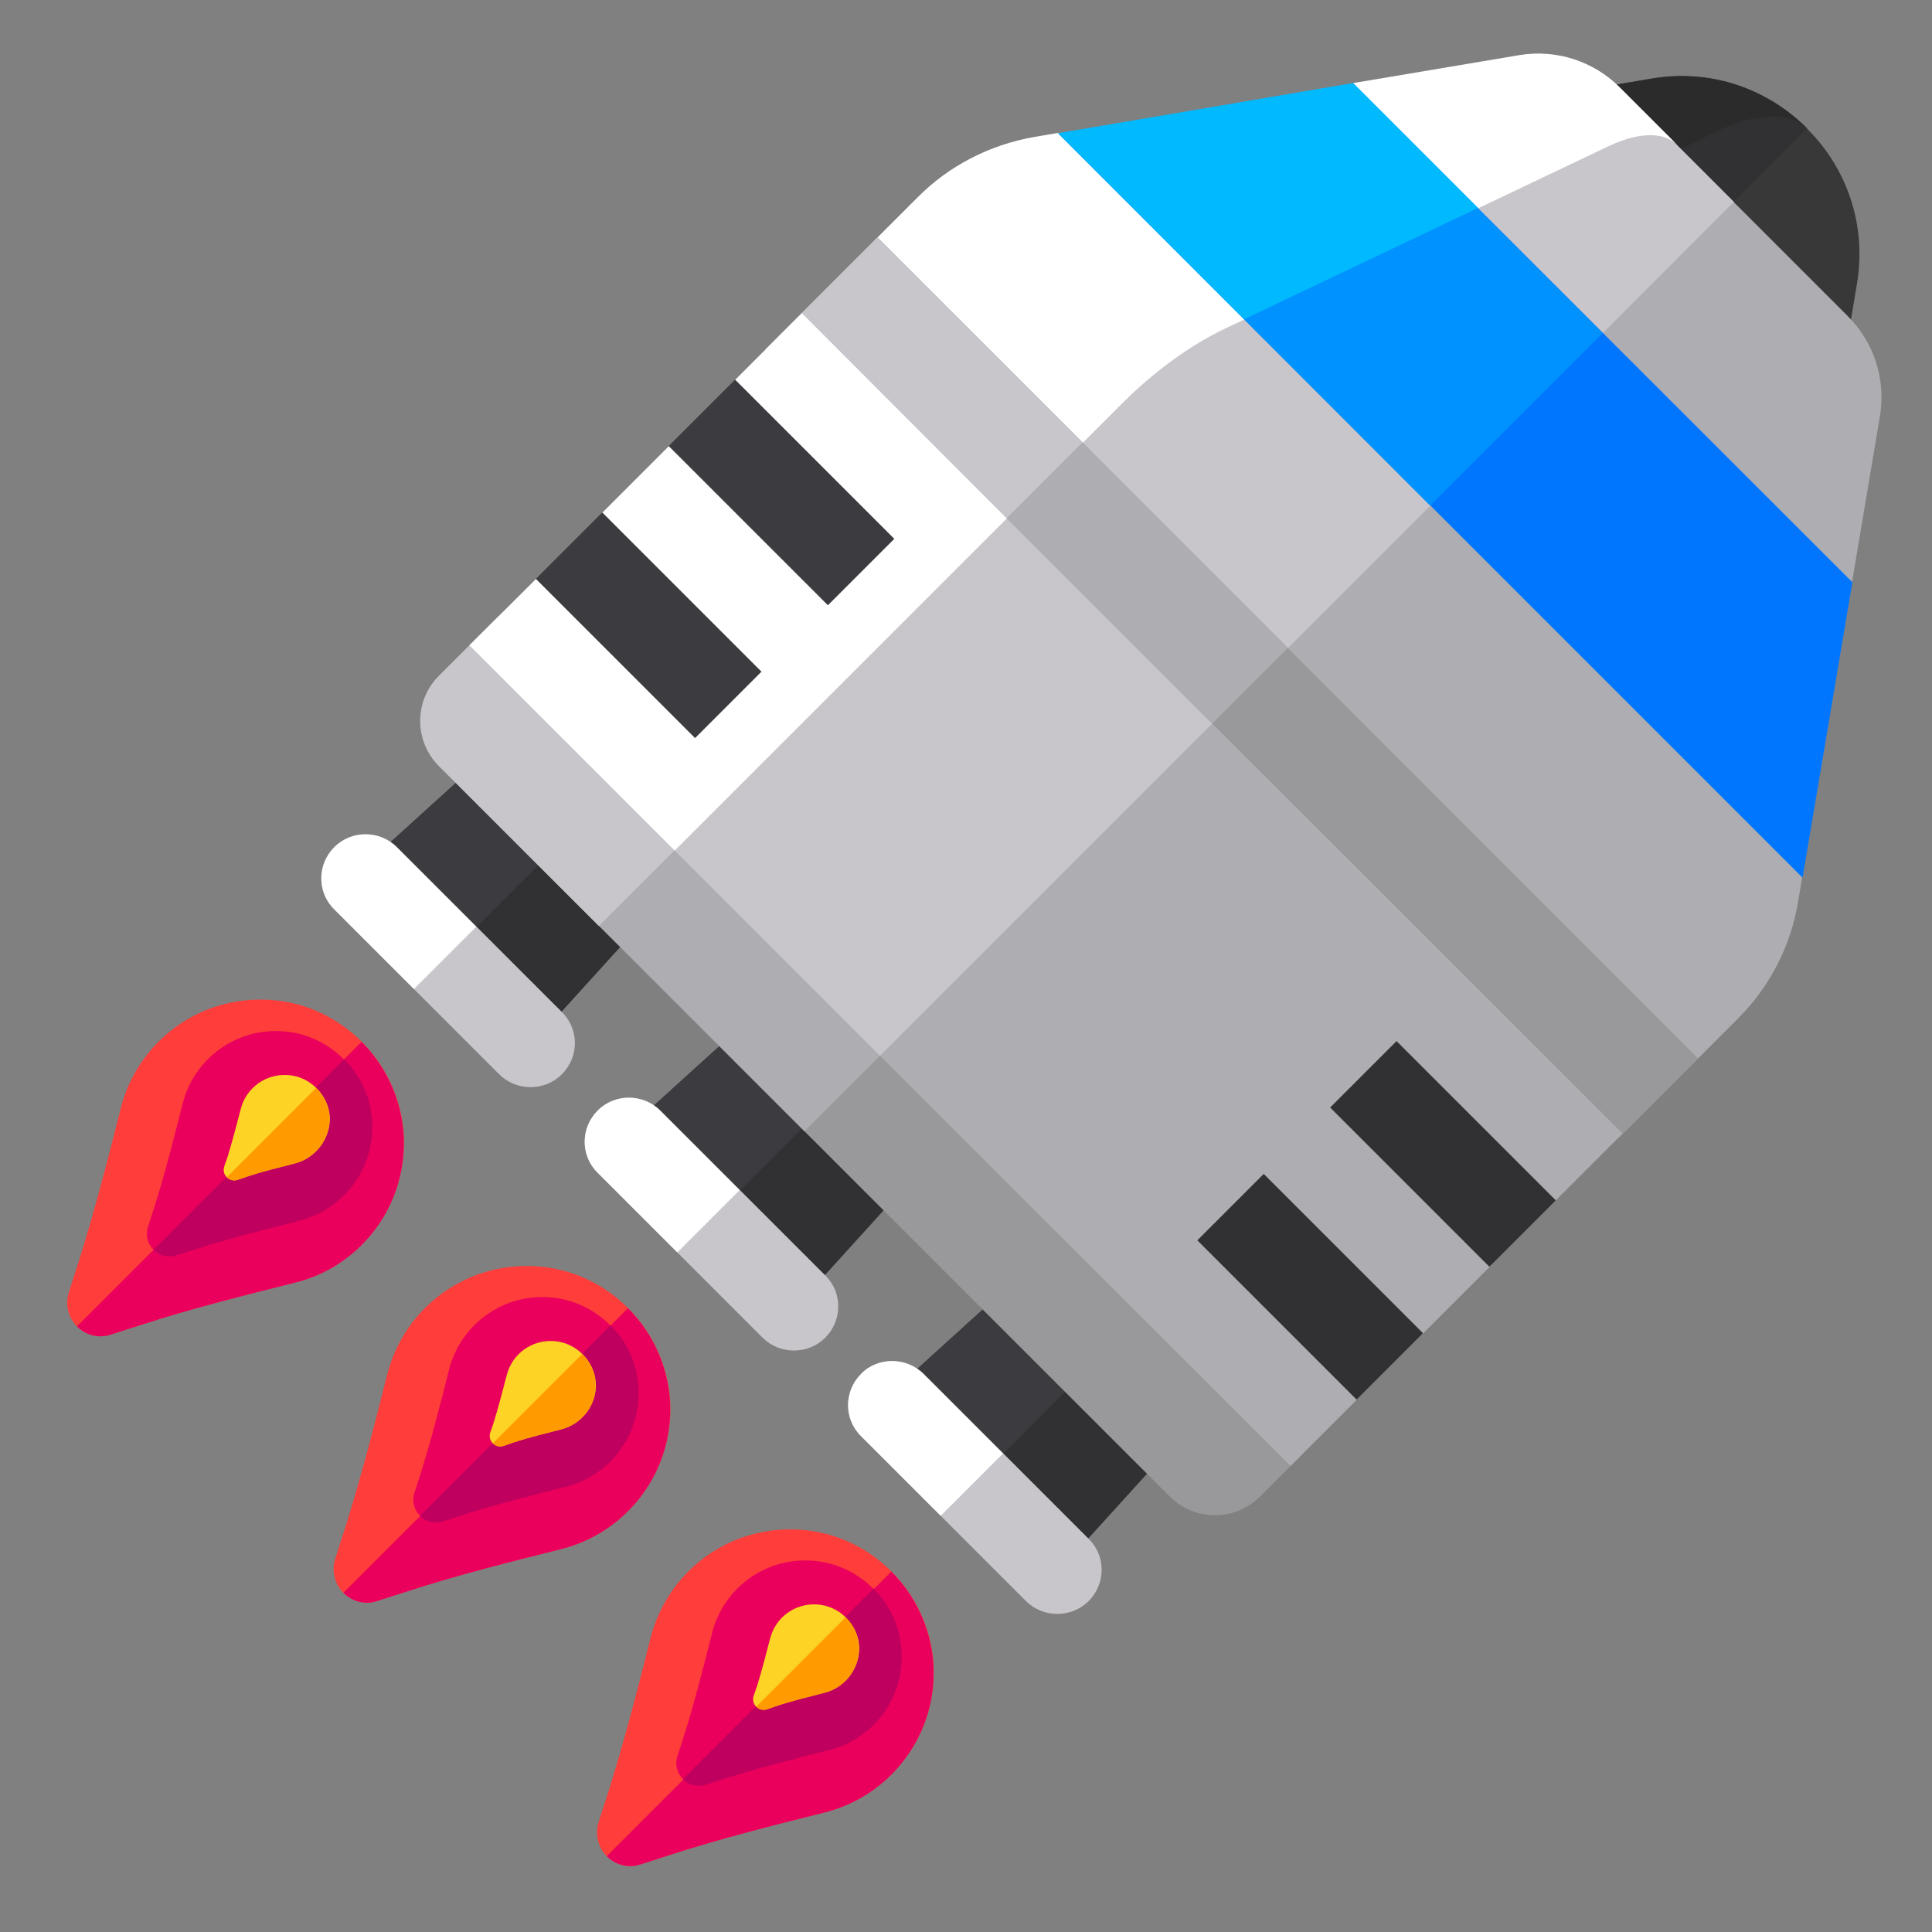<?xml version="1.0" encoding="utf-8"?>
<!-- Generator: Adobe Illustrator 24.2.3, SVG Export Plug-In . SVG Version: 6.00 Build 0)  -->
<svg version="1.1" id="Capa_1" xmlns="http://www.w3.org/2000/svg" xmlns:xlink="http://www.w3.org/1999/xlink" x="0px" y="0px"
	 viewBox="0 0 512 512" style="enable-background:new 0 0 512 512;" xml:space="preserve">
<rect x="0" y="0" width="512" height="512" fill="#808080" stroke="none"/>
<style type="text/css">
	.st0{fill:#313133;}
	.st1{fill:#3C3B40;}
	.st2{fill:#C8C6CB;}
	.st3{fill:#FFFFFF;}
	.st4{fill:#383838;}
	.st5{fill:#2B2B2B;}
	.st6{fill:#AEADB2;}
	.st7{fill:#99989B;}
	.st8{fill:#0076FF;}
	.st9{fill:#0092FF;}
	.st10{fill:#00B9FF;}
	.st11{fill:#FF3D3B;}
	.st12{fill:#EA005C;}
	.st13{fill:#BF005E;}
	.st14{fill:#FDD425;}
	.st15{fill:#FF9A01;}
</style>
<g>
	<g>
		<g>
			<g>
				<g>
					<path class="st0" d="M232.8,372.1l46.1,46.1l43.9-48.4l-41.6-41.6L232.8,372.1z"/>
					<path class="st1" d="M232.8,372.1l23.1,23.1L302,349l-20.8-20.8L232.8,372.1z"/>
					<path class="st2" d="M228.2,364.1c-4.6,4.6-4.6,12,0,16.5l43.7,43.7c2.3,2.3,5.3,3.4,8.3,3.4c3,0,6-1.1,8.3-3.4
						c4.6-4.6,4.6-12,0-16.5l-43.7-43.7c-2.3-2.3-5.3-3.4-8.3-3.4C233.4,360.7,230.4,361.8,228.2,364.1z"/>
					<path class="st3" d="M228.2,364.1c-4.6,4.6-4.6,12,0,16.5l21.1,21.1l16.5-16.5l-21.1-21.1c-2.3-2.3-5.3-3.4-8.3-3.4
						C233.4,360.7,230.4,361.8,228.2,364.1L228.2,364.1z"/>
				</g>
				<g>
					<path class="st0" d="M93.2,232.5l46.1,46.1l43.9-48.4l-41.6-41.6L93.2,232.5z"/>
					<path class="st1" d="M93.2,232.5l23.1,23.1l46.1-46.1l-20.8-20.8L93.2,232.5z"/>
					<path class="st2" d="M88.6,224.5c-4.6,4.6-4.6,12,0,16.5l43.7,43.7c2.3,2.3,5.3,3.4,8.3,3.4c3,0,6-1.1,8.3-3.4
						c4.6-4.6,4.6-12,0-16.5l-43.7-43.7c-2.3-2.3-5.3-3.4-8.3-3.4C93.9,221.1,90.9,222.2,88.6,224.5z"/>
					<path class="st3" d="M88.6,224.5c-4.6,4.6-4.6,12,0,16.5l21.1,21.1l16.5-16.5l-21.1-21.1c-2.3-2.3-5.3-3.4-8.3-3.4
						C93.9,221.1,90.9,222.2,88.6,224.5z"/>
				</g>
			</g>
			<g>
				<path class="st0" d="M163,302.3l46.1,46.1L253,300l-41.6-41.6L163,302.3z"/>
				<path class="st1" d="M163,302.3l23.1,23.1l46.1-46.1l-20.8-20.8L163,302.3z"/>
				<path class="st2" d="M158.4,294.3c-4.6,4.6-4.6,12,0,16.5l43.7,43.7c2.3,2.3,5.3,3.4,8.3,3.4c3,0,6-1.1,8.3-3.4
					c4.6-4.6,4.6-12,0-16.5l-43.7-43.7c-2.3-2.3-5.3-3.4-8.3-3.4C163.7,290.9,160.7,292,158.4,294.3L158.4,294.3z"/>
				<path class="st3" d="M158.4,294.3c-4.6,4.6-4.6,12,0,16.5l21.1,21.1l16.5-16.5l-21.1-21.1c-2.3-2.3-5.3-3.4-8.3-3.4
					C163.7,290.9,160.7,292,158.4,294.3z"/>
			</g>
		</g>
		<g>
			<path class="st4" d="M412.6,25.1l75.3,75.3l4.2-25.1c2.7-16-2.9-31-13.2-41.2c-10.3-10.3-25.2-15.9-41.2-13.2L412.6,25.1z"/>
			<path class="st0" d="M412.6,25.1l37.6,37.6l28.7-28.7c-10.3-10.3-25.2-15.9-41.2-13.2L412.6,25.1z"/>
			<path class="st5" d="M412.6,25.1l20.8,20.8l19.3-10c12.3-6.4,21.6-6.4,26.2-1.8c-10.3-10.3-25.2-15.9-41.2-13.2L412.6,25.1z"/>
			<g>
				<path class="st6" d="M243.9,84.7L212.5,83L430,300.5l30.6-30.6c8.4-8.4,14-19.2,15.9-30.9l1.1-6.4l13.2-78.3l7.4-44
					c1.6-9.7-1.5-19.5-8.5-26.5l-60.7-60.7c-6.9-6.9-16,22.2-25.7,23.9l-44,7.4l-78.3,13.2l-6.4,1.1C263,70.7,252.3,76.3,243.9,84.7
					L243.9,84.7z"/>
				<path class="st2" d="M243.1,52.4L212.5,83l108.8,108.8L459.5,53.5l-30.3-30.3c-6.9-6.9-16.8-10.1-26.5-8.5l-44,17.4l-78.3,13.2
					l-6.4-8.9C262.2,38.4,251.4,44,243.1,52.4z"/>
				<path class="st3" d="M243.1,52.4L212.5,83l54.4,54.4l30.6-30.6c8.4-8.4,17.9-15.3,27.1-19.7l5.1-2.4l62-29.5l34.9-16.6
					c7.7-3.6,14.3-3.7,17.8-0.3l-15.2-15.2c-6.9-6.9-16.8-10.1-26.5-8.5l-44,7.4l-22.4,21.2l-55.8-8l-6.4,1.1
					C262.2,38.4,251.4,44,243.1,52.4z"/>
				<path class="st7" d="M232.5,62.9L116.4,179.1c-6.6,6.6-6.6,17.3,0,23.9L310,396.6c6.6,6.6,17.3,6.6,23.9,0l10.2-10.2l21.6-59.3
					l63.2-25.5l21.1-21.1L232.5,62.9z"/>
				<path class="st6" d="M232.5,62.9L127.1,189.8c-6.6,6.6-17.3,6.6-10.7,13.2l96.8,96.8l128.1-128.1L232.5,62.9z"/>
				<path class="st2" d="M232.5,62.9l-29.6,29.6l-18.6,53.3L132,163.4l-15.7,15.7c-6.6,6.6-6.6,17.3,0,23.9l42.4,42.4l128.1-128.1
					L232.5,62.9z"/>
				<g>
					<path class="st6" d="M286.2,156.7l-92.6,83.5L342,388.5l17.6-17.6l3.7-13.2l13.7-4.2l18.2-18.2l2.3-14.4l14.5-2.5l18-18
						L286.2,156.7z"/>
					<path class="st2" d="M153.6,200.2l88-88l79.6,79.6l-88,88L153.6,200.2z"/>
					<path class="st3" d="M212.5,83l-18,18l-3.5,15.1l-13.5,1.9l-18.1,18.1l1.2,15.5l-18.4,1.7L124.4,171l54.4,54.4l88-88L212.5,83z
						"/>
				</g>
				<g>
					<g>
						<path class="st0" d="M352.5,293.5l17.6-17.6l42.2,42.2l-17.6,17.6L352.5,293.5z"/>
						<path class="st0" d="M317.3,328.7l17.6-17.6l42.2,42.2l-17.6,17.6L317.3,328.7z"/>
					</g>
					<g>
						<path class="st1" d="M177.2,118.2l17.6-17.6l42.2,42.2l-17.6,17.6L177.2,118.2z"/>
						<path class="st1" d="M142,153.4l17.6-17.6l42.2,42.2l-17.6,17.6L142,153.4z"/>
					</g>
				</g>
			</g>
			<path class="st8" d="M280.4,35.3l197.3,197.3l13.2-78.3L358.6,22.1l-23.9,27.1L280.4,35.3z"/>
			<path class="st9" d="M280.4,35.3L379,134l45.7-45.7l-66.1-66.1l-17.3,23.4L280.4,35.3z"/>
			<path class="st10" d="M280.4,35.3l49.3,49.3l62-29.5l-33.1-33.1L280.4,35.3z"/>
		</g>
	</g>
	<g>
		<g>
			<path class="st11" d="M78.2,339.9c-13.6,3.4-27.2,6.8-40.5,11.1l-8.4,2.7c-3.4,1.1-6.7,0-8.9-2.2c-2.2-2.2-3.2-5.5-2.2-8.9
				l2.7-8.4c4.2-13.4,7.7-26.9,11.1-40.5c4.4-17.4,20.6-30,39.7-28.7c9.4,0.6,17.9,4.8,24.2,11.1s10.4,14.8,11.1,24.2
				C108.2,319.3,95.6,335.6,78.2,339.9L78.2,339.9z"/>
			<path class="st12" d="M78.2,339.9c-13.6,3.4-27.2,6.8-40.5,11.1l-8.4,2.7c-3.4,1.1-6.7,0-8.9-2.2l75.4-75.4
				c6.3,6.3,10.4,14.8,11.1,24.2C108.2,319.3,95.6,335.6,78.2,339.9z"/>
			<path class="st12" d="M79.4,323.5c-9.1,2.3-18.2,4.6-27.1,7.4l-5.6,1.8c-2.3,0.7-4.5,0-6-1.5c-1.5-1.5-2.2-3.7-1.5-6l1.8-5.6
				c2.8-8.9,5.1-18,7.4-27.1c2.9-11.6,13.8-20.1,26.5-19.2c6.3,0.4,12,3.2,16.2,7.4c4.2,4.2,7,9.9,7.4,16.2
				C99.5,309.6,91,320.5,79.4,323.5L79.4,323.5z"/>
			<path class="st13" d="M79.4,323.5c-9.1,2.3-18.2,4.6-27.1,7.4l-5.6,1.8c-2.3,0.7-4.5,0-6-1.5l50.5-50.5c4.2,4.2,7,9.9,7.4,16.2
				C99.5,309.6,91,320.5,79.4,323.5z"/>
			<path class="st14" d="M78.2,308.3c-4.3,1.1-8.5,2.1-12.7,3.5l-2.6,0.9c-1.1,0.3-2.1,0-2.8-0.7c-0.7-0.7-1-1.7-0.7-2.8l0.9-2.6
				c1.3-4.2,2.4-8.5,3.5-12.7c1.4-5.5,6.5-9.4,12.5-9c3,0.2,5.6,1.5,7.6,3.5c2,2,3.3,4.6,3.5,7.6C87.6,301.8,83.6,306.9,78.2,308.3
				L78.2,308.3z"/>
			<path class="st15" d="M78.2,308.3c-4.3,1.1-8.5,2.1-12.7,3.5l-2.6,0.9c-1.1,0.3-2.1,0-2.8-0.7l23.7-23.7c2,2,3.3,4.6,3.5,7.6
				C87.6,301.8,83.6,306.9,78.2,308.3L78.2,308.3z"/>
		</g>
	</g>
	<g>
		<g>
			<path class="st11" d="M148.8,410.5c-13.6,3.4-27.2,6.8-40.5,11.1l-8.4,2.7c-3.4,1.1-6.7,0-8.9-2.2c-2.2-2.2-3.2-5.5-2.2-8.9
				l2.7-8.4c4.2-13.4,7.7-26.9,11.1-40.5c4.4-17.4,20.6-30,39.7-28.7c9.4,0.6,17.9,4.8,24.2,11.1s10.4,14.8,11.1,24.2
				C178.8,389.8,166.2,406.1,148.8,410.5L148.8,410.5z"/>
			<path class="st12" d="M148.8,410.5c-13.6,3.4-27.2,6.8-40.5,11.1l-8.4,2.7c-3.4,1.1-6.7,0-8.9-2.2l75.4-75.4
				c6.3,6.3,10.4,14.8,11.1,24.2C178.8,389.8,166.2,406.1,148.8,410.5L148.8,410.5z"/>
			<path class="st12" d="M150,394c-9.1,2.3-18.2,4.6-27.1,7.4l-5.6,1.8c-2.3,0.7-4.5,0-6-1.5c-1.5-1.5-2.2-3.7-1.5-6l1.8-5.6
				c2.8-8.9,5.1-18,7.4-27.1c2.9-11.6,13.8-20.1,26.5-19.2c6.3,0.4,12,3.2,16.2,7.4c4.2,4.2,7,9.9,7.4,16.2
				C170,380.2,161.6,391.1,150,394z"/>
			<path class="st13" d="M150,394c-9.1,2.3-18.2,4.6-27.1,7.4l-5.6,1.8c-2.3,0.7-4.5,0-6-1.5l50.5-50.5c4.2,4.2,7,9.9,7.4,16.2
				C170,380.2,161.6,391.1,150,394z"/>
			<path class="st14" d="M148.7,378.8c-4.3,1.1-8.5,2.1-12.7,3.5l-2.6,0.9c-1.1,0.3-2.1,0-2.8-0.7c-0.7-0.7-1-1.7-0.7-2.8l0.9-2.6
				c1.3-4.2,2.4-8.5,3.5-12.7c1.4-5.5,6.5-9.4,12.5-9c3,0.2,5.6,1.5,7.6,3.5c2,2,3.3,4.6,3.5,7.6
				C158.2,372.3,154.2,377.4,148.7,378.8L148.7,378.8z"/>
			<path class="st15" d="M148.7,378.8c-4.3,1.1-8.5,2.1-12.7,3.5l-2.6,0.9c-1.1,0.3-2.1,0-2.8-0.7l23.7-23.7c2,2,3.3,4.6,3.5,7.6
				C158.2,372.3,154.2,377.4,148.7,378.8L148.7,378.8z"/>
		</g>
	</g>
	<g>
		<g>
			<path class="st11" d="M218.6,480.3c-13.6,3.4-27.2,6.8-40.5,11.1l-8.4,2.7c-3.4,1.1-6.7,0-8.9-2.2c-2.2-2.2-3.2-5.5-2.2-8.9
				l2.7-8.4c4.2-13.4,7.7-26.9,11.1-40.5c4.4-17.4,20.6-30,39.7-28.7c9.4,0.6,17.9,4.8,24.2,11.1c6.3,6.3,10.4,14.8,11.1,24.2
				C248.6,459.6,236,475.9,218.6,480.3z"/>
			<path class="st12" d="M218.6,480.3c-13.6,3.4-27.2,6.8-40.5,11.1l-8.4,2.7c-3.4,1.1-6.7,0-8.9-2.2l75.4-75.4
				c6.3,6.3,10.4,14.8,11.1,24.2C248.6,459.6,236,475.9,218.6,480.3L218.6,480.3z"/>
			<path class="st12" d="M219.7,463.8c-9.1,2.3-18.2,4.6-27.1,7.4L187,473c-2.3,0.7-4.5,0-6-1.5c-1.5-1.5-2.2-3.7-1.5-6l1.8-5.6
				c2.8-8.9,5.1-18,7.4-27.1c2.9-11.6,13.8-20.1,26.5-19.2c6.3,0.4,12,3.2,16.2,7.4c4.2,4.2,7,9.9,7.4,16.2
				C239.8,450,231.4,460.9,219.7,463.8z"/>
			<path class="st13" d="M219.7,463.8c-9.1,2.3-18.2,4.6-27.1,7.4L187,473c-2.3,0.7-4.5,0-6-1.5l50.5-50.5c4.2,4.2,7,9.9,7.4,16.2
				C239.8,450,231.4,460.9,219.7,463.8z"/>
			<path class="st14" d="M218.5,448.6c-4.3,1.1-8.5,2.1-12.7,3.5l-2.6,0.9c-1.1,0.3-2.1,0-2.8-0.7c-0.7-0.7-1-1.7-0.7-2.8l0.9-2.6
				c1.3-4.2,2.4-8.5,3.5-12.7c1.4-5.5,6.5-9.4,12.5-9c3,0.2,5.6,1.5,7.6,3.5c2,2,3.3,4.6,3.5,7.6C227.9,442.1,224,447.2,218.5,448.6
				L218.5,448.6z"/>
			<path class="st15" d="M218.5,448.6c-4.3,1.1-8.5,2.1-12.7,3.5l-2.6,0.9c-1.1,0.3-2.1,0-2.8-0.7l23.7-23.7c2,2,3.3,4.6,3.5,7.6
				C227.9,442.1,224,447.2,218.5,448.6L218.5,448.6z"/>
		</g>
	</g>
</g>
</svg>
